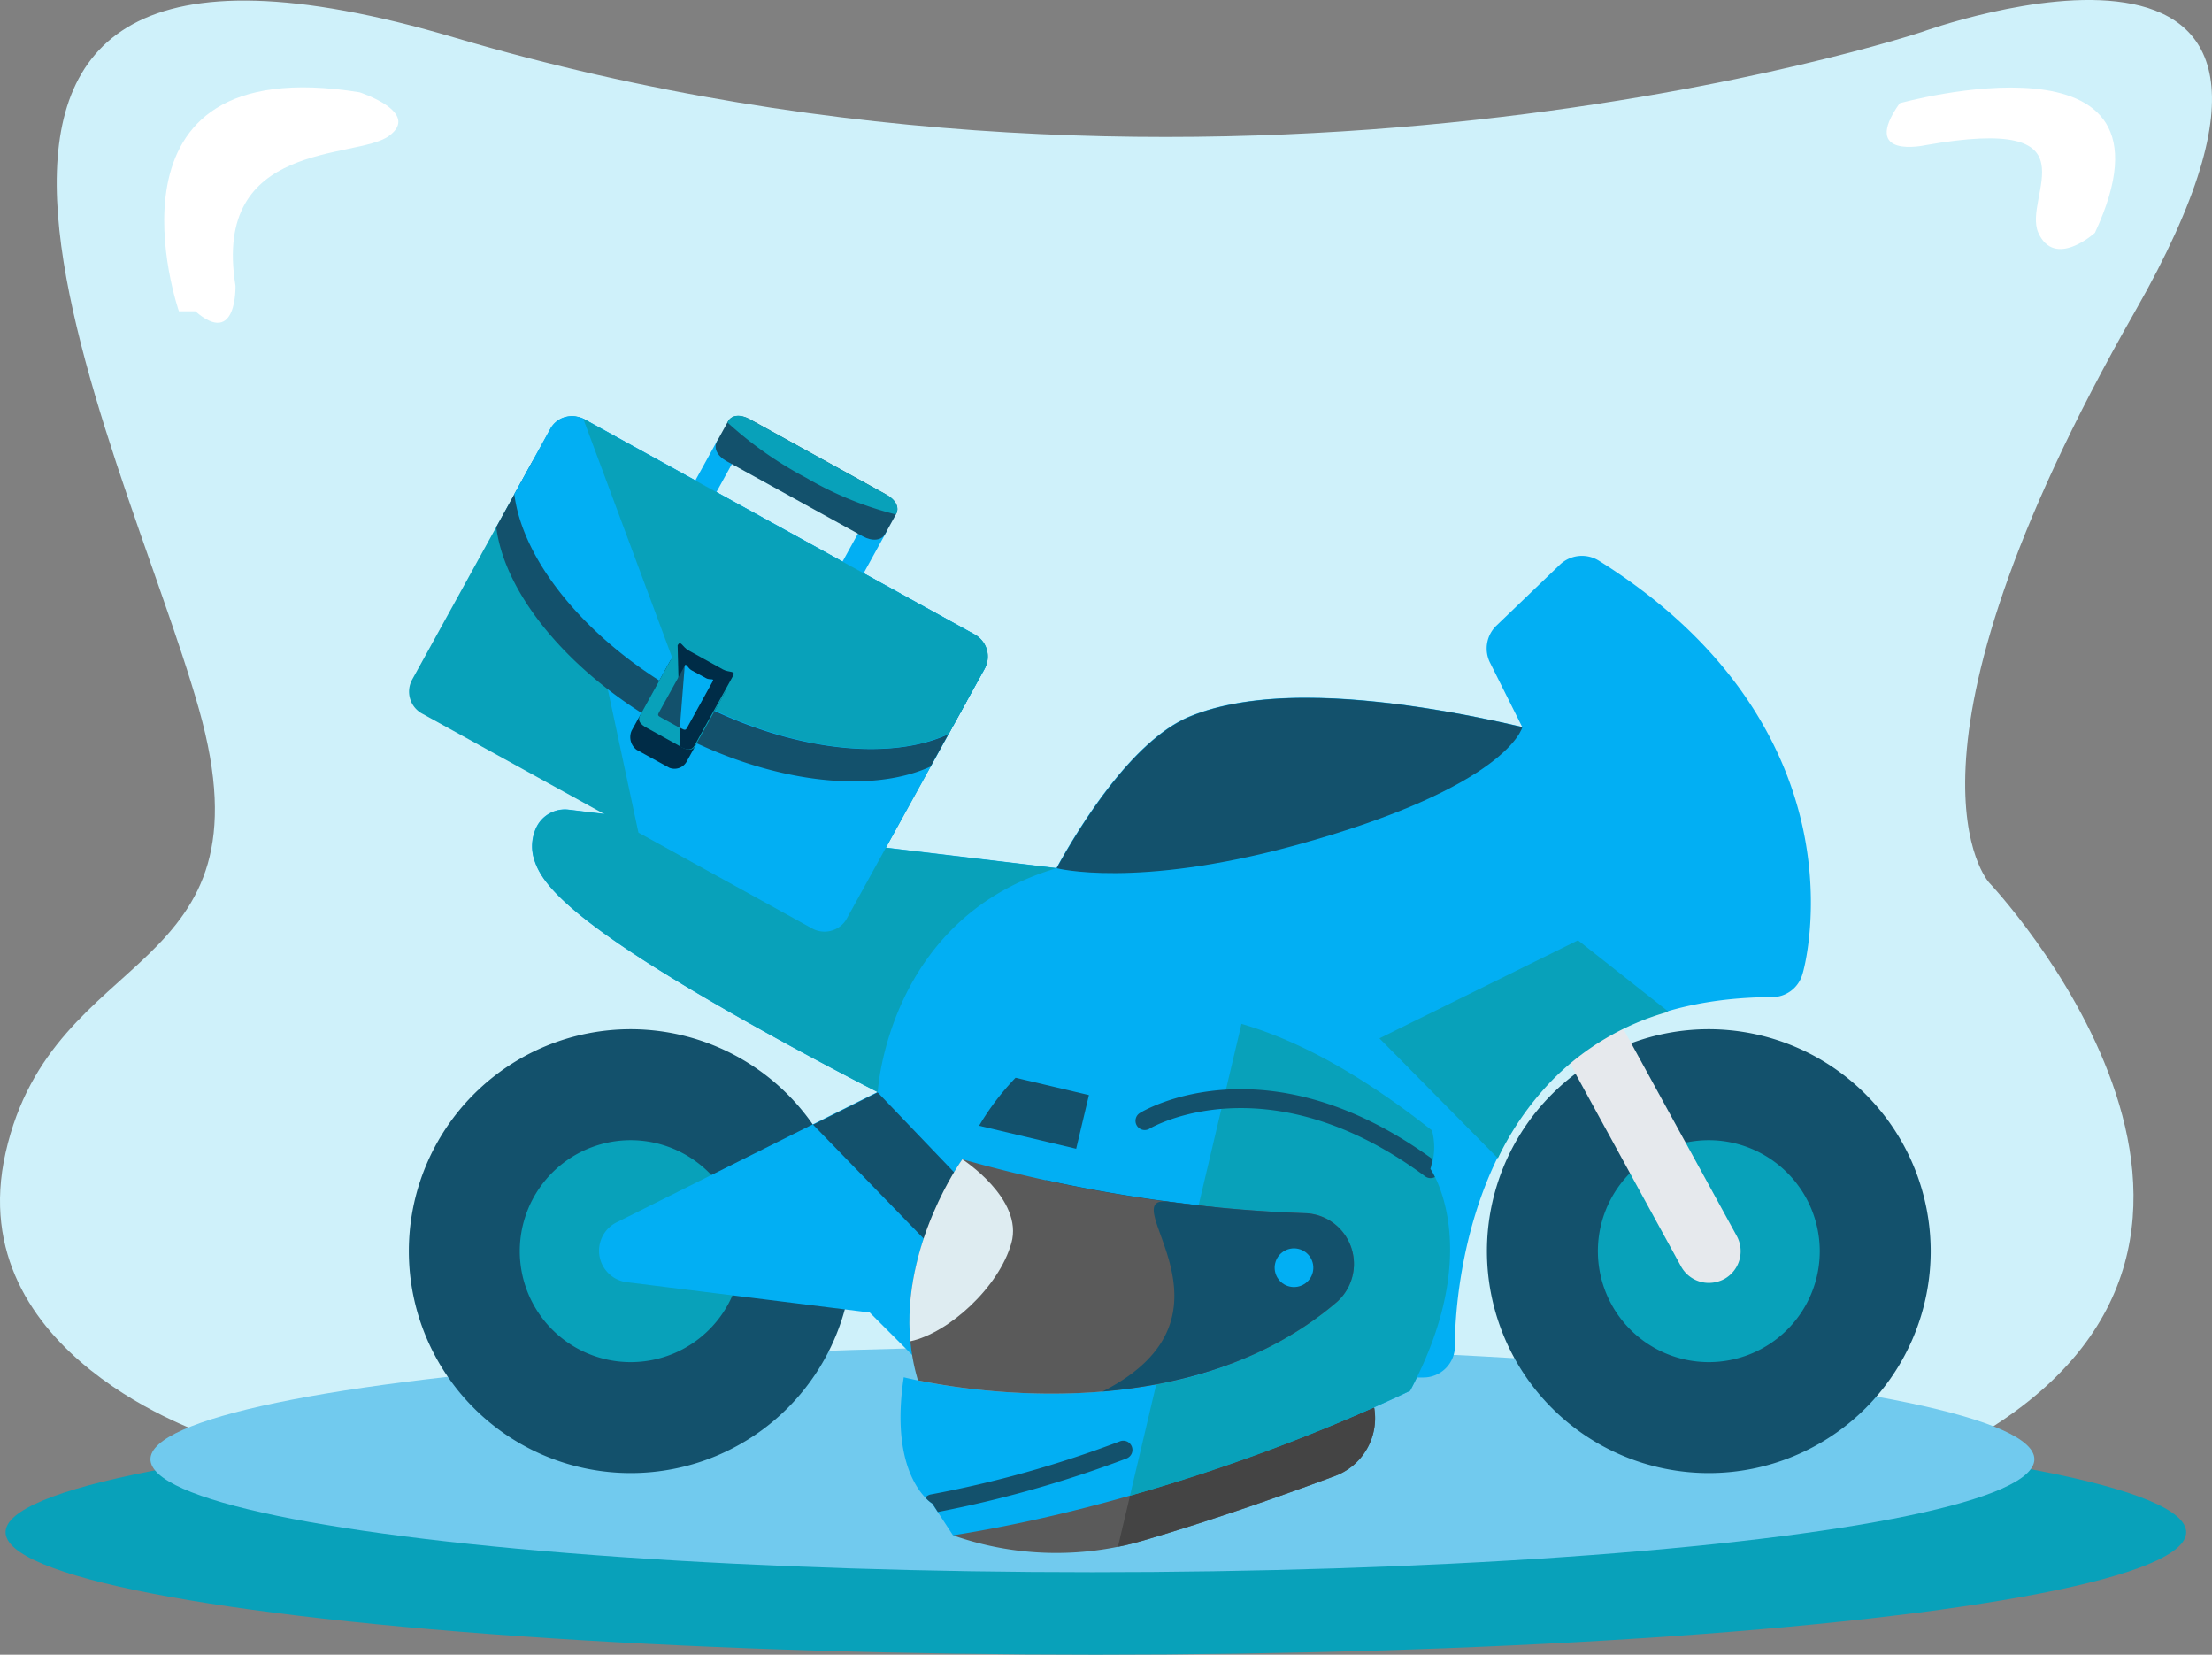 <svg xmlns="http://www.w3.org/2000/svg" width="282.136" height="211" viewBox="0 0 282.136 211"><rect x="0" y="0" width="282.136" height="211" fill="#808080" stroke="none"/><defs><style>.a{fill:#cff1fa;}.b{fill:#08a1ba;}.c{fill:#71caee;}.d{fill:#fff;}.e{fill:#13516c;}.f{fill:#e6e9ed;}.g{fill:#02aff3;}.h{fill:#f5f7fa;}.i{fill:#5a5a5a;}.j{fill:#444;}.k{fill:#deecf1;}.l{fill:#002c47;}</style></defs><g transform="translate(-382.952 -142.442)"><path class="a" d="M409.729,325.513s-31.887-10.241-26.068-36.076c6.051-26.836,34.447-21.878,24.671-56.558s-49.343-109.857,32.585-85.651c97.917,28.931,187.13-.7,187.13-.7s60.049-21.878,27.232,35.611-18.62,72.85-18.62,72.85,42.36,44.688-1.4,70.523-187.363,16.525-223.439,0"/><ellipse class="b" cx="139.067" cy="15.617" rx="139.067" ry="15.617" transform="translate(383.661 322.208)"/><ellipse class="c" cx="120.145" cy="14.407" rx="120.145" ry="14.407" transform="translate(402.142 314.108)"/><path class="d" d="M474.813,218.86s-11.637-33.516,23.042-27.93c0,0,7.913,2.56,3.724,5.586S479,196.981,482.028,215.6c0,0,.233,7.913-5.12,3.258" transform="translate(-69.04 -36.72)"/><path class="d" d="M1418.536,192.41s37.473-10.474,24.9,16.525c0,0-5.12,4.655-7.215,0s7.914-15.129-14.43-11.172C1421.795,197.763,1413.416,199.625,1418.536,192.41Z" transform="translate(-793.282 -36.804)"/><g transform="translate(435.099 213.321)"><path class="e" d="M1226.1,706.3a28.3,28.3,0,1,0,28.3,28.3A28.334,28.334,0,0,0,1226.1,706.3Z" transform="translate(-1060.292 -645.941)"/><path class="b" d="M1272.751,767.1a14.151,14.151,0,1,0,14.151,14.151A14.175,14.175,0,0,0,1272.751,767.1Z" transform="translate(-1106.941 -692.59)"/><path class="f" d="M1252.78,721.289a4.043,4.043,0,0,1-3.538-2.095l-16.176-29.536a4.047,4.047,0,0,1,7.1-3.887l16.176,29.536a4.054,4.054,0,0,1-1.606,5.493A4.266,4.266,0,0,1,1252.78,721.289Z" transform="translate(-1086.97 -628.578)"/><path class="e" d="M635.3,706.3a28.3,28.3,0,1,0,28.3,28.3A28.334,28.334,0,0,0,635.3,706.3Z" transform="translate(-607 -645.941)"/><path class="b" d="M681.951,767.1A14.151,14.151,0,1,0,696.1,781.251,14.175,14.175,0,0,0,681.951,767.1Z" transform="translate(-653.649 -692.59)"/><path class="g" d="M836.677,481.866c-2-9.45-8.146-23.089-26.068-34.284a4.074,4.074,0,0,0-4.958.512l-8.1,7.774a4.041,4.041,0,0,0-.815,4.725l4.1,8.193c-7.285-1.7-17.968-3.724-27.6-3.724-6.051,0-11.056.815-14.9,2.421-7.332,3.1-14.058,14.128-16.9,19.295l-62.214-7.448a4.039,4.039,0,0,0-4.1,2.188,5.612,5.612,0,0,0-.233,4.4c1.071,3.189,5.144,8.146,27.3,20.6,6.028,3.4,11.987,6.54,16.432,8.821l-33.283,16.618a4.043,4.043,0,0,0,1.3,7.634l30.979,3.864,7.1,7.1a4.034,4.034,0,0,0,2.863,1.187h60.654a4.015,4.015,0,0,0,4.027-4.12c0-.209-.372-20.784,12.266-33.772,6.8-7.006,16.292-10.567,28.186-10.613a4.015,4.015,0,0,0,3.864-2.909C836.7,500.02,838.888,492.27,836.677,481.866Z" transform="translate(-658.834 -446.97)"/><path class="b" d="M741.537,593.447,679.323,586a4.039,4.039,0,0,0-4.1,2.188,5.612,5.612,0,0,0-.233,4.4c1.071,3.189,5.144,8.146,27.3,20.6,6.028,3.4,11.987,6.54,16.432,8.821C718.7,622.029,719.938,599.8,741.537,593.447Z" transform="translate(-658.911 -553.617)"/><path class="e" d="M1021.4,528.524c-7.285-1.7-17.968-3.724-27.6-3.724-6.051,0-11.056.815-14.9,2.421-7.332,3.1-14.058,14.128-16.9,19.295,0,0,10.055,2.63,30.327-2.886C1019.629,536.158,1021.4,528.524,1021.4,528.524Z" transform="translate(-879.374 -506.685)"/><g transform="translate(51.554 64.409)"><path class="e" d="M859.875,777.325,828.5,745.02l8.239-4.12,34.842,36.425Z" transform="translate(-828.5 -736.897)"/><path class="e" d="M966.626,723.7a12.126,12.126,0,1,0,12.126,12.126A12.148,12.148,0,0,0,966.626,723.7Z" transform="translate(-925.174 -723.7)"/></g><path class="h" d="M1048.213,811.687a4.049,4.049,0,1,1-5.726,0A4.046,4.046,0,0,1,1048.213,811.687Z" transform="translate(-940.217 -725.889)"/><path class="b" d="M1164.223,657.6,1138.9,670.1l15.105,15.292a37.813,37.813,0,0,1,6.843-9.869,33.3,33.3,0,0,1,14.919-8.821Z" transform="translate(-1015.101 -608.576)"/></g><g transform="translate(497.809 271.513)"><path class="i" d="M958.918,913.5a7.858,7.858,0,0,1-5,8.751c-6,2.234-15.524,5.633-24.485,8.239a39.7,39.7,0,0,1-24.229-.675L933.479,916.2Z" transform="translate(-898.504 -863.108)"/><path class="j" d="M1002.838,916.2l-4.143,2-3.1,13.081c1.071-.209,2.141-.489,3.189-.791,8.961-2.63,18.48-6,24.485-8.239a7.858,7.858,0,0,0,5-8.751Z" transform="translate(-967.864 -863.108)"/><path class="g" d="M941.431,745.266s-27.232,13.5-58.3,18.434l-1.955-2.979-.7-1.071a3.961,3.961,0,0,1-.884-.768c-1.49-1.559-4.189-5.842-2.746-15.338,0,0,33.818,8.751,55.208-9.612a6.481,6.481,0,0,0,.559-9.147,6.583,6.583,0,0,0-3.352-2.025,6.056,6.056,0,0,0-1.3-.163,186.055,186.055,0,0,1-43.664-6.866s14.43-39.591,59.886-3.677a7.867,7.867,0,0,1,.116,3.677,10.569,10.569,0,0,1-.279,1.234,8.724,8.724,0,0,1,.559,1.024c1.513,3.026,4.748,12.475-3.142,27.278Z" transform="translate(-876.432 -696.992)"/><path class="b" d="M1040.534,721.9a8.435,8.435,0,0,0,.186-4.911c-9.357-7.4-17.41-11.591-24.3-13.593l-5.47,23.135c5.772.652,10.427.884,13.523,1a6.481,6.481,0,0,1,4.073,11.335,48.685,48.685,0,0,1-23,10.5l-3.352,14.2a229.9,229.9,0,0,0,35.727-13.383C1047.609,732.028,1040.534,721.9,1040.534,721.9Z" transform="translate(-972.928 -701.909)"/><path class="i" d="M935.863,795.8a6.5,6.5,0,0,0,.582-9.147,6.406,6.406,0,0,0-4.655-2.188,184.852,184.852,0,0,1-43.664-6.866s-9.985,13.872-5.679,28.186c7.215,1.49,34.912,5.865,53.416-9.985Z" transform="translate(-880.22 -758.839)"/><path class="e" d="M919.5,739.021l12.382,2.933,1.629-6.843-9.357-2.211A32.946,32.946,0,0,0,919.5,739.021Z" transform="translate(-909.476 -724.542)"/><path class="e" d="M987.1,824.86c9.892-.815,20.947-3.771,29.885-11.4a6.5,6.5,0,0,0,.582-9.147,6.406,6.406,0,0,0-4.655-2.188,173.8,173.8,0,0,1-17.34-1.466c-7.541-.978,10.823,14.43-8.472,24.206Z" transform="translate(-961.342 -776.493)"/><circle class="g" cx="2.467" cy="2.467" r="2.467" transform="matrix(0.23, -0.973, 0.973, 0.23, 47.221, 34.414)"/><path class="e" d="M915.749,934.039a146.86,146.86,0,0,1-24.066,6.82l-.7-1.071a3.96,3.96,0,0,1-.884-.768,1.179,1.179,0,0,1,.7-.4,140.025,140.025,0,0,0,24.113-6.773,1.171,1.171,0,0,1,.838,2.188Z" transform="translate(-886.919 -877.13)"/><path class="e" d="M1043.532,750.376a1.174,1.174,0,0,1-1.257-.093c-20.086-14.873-34.959-6.191-35.1-6.1a1.176,1.176,0,1,1-1.234-2c.652-.4,16.176-9.45,37.286,5.912a10.569,10.569,0,0,1-.279,1.234,9.625,9.625,0,0,1,.582,1.047Z" transform="translate(-975.367 -729.357)"/><path class="k" d="M881.423,800.8c4.888-1.047,11.312-6.889,12.894-12.522s-6.261-10.683-6.261-10.683S880.283,788.423,881.423,800.8Z" transform="translate(-880.174 -758.839)"/></g><g transform="translate(435.128 195.458)"><g transform="translate(36.01 2.901)"><rect class="g" width="7.145" height="3.072" transform="translate(0 6.257) rotate(-61.131)"/><rect class="g" width="7.145" height="3.072" transform="translate(18.782 16.593) rotate(-61.131)"/></g><path class="e" d="M796.739,385.357c-.442.815-1.583.978-2.84.3l-17.34-9.566c-1.35-.745-1.7-1.769-1.257-2.56l1.373-2.49c.489-.884,1.583-.978,2.84-.3l17.247,9.519c1.35.745,1.839,1.722,1.35,2.607Z" transform="translate(-736.021 -370.28)"/><path class="b" d="M801.826,380.249l-17.34-9.566c-1.257-.7-2.351-.605-2.84.3l-.047.093a48.645,48.645,0,0,0,10.078,7.076,43.631,43.631,0,0,0,11.4,4.655h0C803.595,381.9,803.083,380.924,801.826,380.249Z" transform="translate(-740.991 -370.223)"/><path class="b" d="M662.909,434.588a3.187,3.187,0,0,1-4.306,1.234l-49.855-27.488a3.187,3.187,0,0,1-1.234-4.306l17.642-31.98a3.187,3.187,0,0,1,4.306-1.234L679.318,398.3a3.187,3.187,0,0,1,1.234,4.306l-17.642,31.98Z" transform="translate(-607.125 -370.378)"/><path class="g" d="M685.5,372.222a3.11,3.11,0,0,1,4.259-1.164l49.506,27.3a3.372,3.372,0,0,1,1.42,4.4L723,434.831a3.275,3.275,0,0,1-4.422,1.047l-22.065-12.173" transform="translate(-667.258 -370.552)"/><path class="e" d="M676.825,424.985c12.5,6.889,25.649,8.426,33.469,4.818l4.585-8.309a3.108,3.108,0,0,0-1.559-4.12l-49.506-27.3a3.1,3.1,0,0,0-4.329.884l-4.585,8.309C655.971,407.878,664.326,418.1,676.825,424.985Z" transform="translate(-643.78 -385.074)"/><path class="g" d="M686.7,406.19c12.5,6.889,25.649,8.425,33.469,4.818l4.585-8.309a3.372,3.372,0,0,0-1.42-4.4l-49.692-27.395a3.03,3.03,0,0,0-4.259,1.164l-4.585,8.309C665.871,389.013,674.18,399.3,686.7,406.19Z" transform="translate(-651.376 -370.399)"/><path class="b" d="M715.75,407.231c12.5,6.889,25.6,8.519,33.469,4.818l4.585-8.309a3.193,3.193,0,0,0-1.234-4.306L702.6,371.9" transform="translate(-680.378 -371.51)"/><path class="l" d="M735.581,516.5a1.777,1.777,0,0,1-2.234.861l-4.19-2.3a2.027,2.027,0,0,1-.628-2.444l4.888-8.844c.4-.722.628.116,1.443.559l4.376,2.421c.815.442,1.583.3,1.234.908Z" transform="translate(-700.139 -472.47)"/><path class="b" d="M740.355,508.057c-.4.722-1.024.605-1.839.163l-4.376-2.421c-.815-.442-1.234-.908-.838-1.629l4.888-8.844c.4-.722.582.209,1.4.652l4.376,2.421c.815.442,1.676.116,1.28.838Z" transform="translate(-703.819 -466.004)"/><path class="l" d="M754.3,495.125c.4-.722.582.209,1.4.652l4.376,2.421c.815.442,1.676.116,1.28.838l-4.888,8.844c-.4.722-1.024.605-1.839.163" transform="translate(-720.045 -465.851)"/><path class="e" d="M747.285,514.78c-.186.349-.279.3-.745.07l-2.49-1.373c-.442-.256-.535-.3-.349-.652l3.305-5.982c.186-.349.209.233.745.535l2.048,1.14c.442.256.954-.047.768.3Z" transform="translate(-711.844 -474.962)"/><path class="g" d="M756.128,506.777c.186-.349.4.326.838.582l1.885,1.024c.442.256,1.047,0,.861.349l-3.3,5.982c-.186.349-.372.256-.908-.047" transform="translate(-720.966 -474.919)"/></g></g></svg>